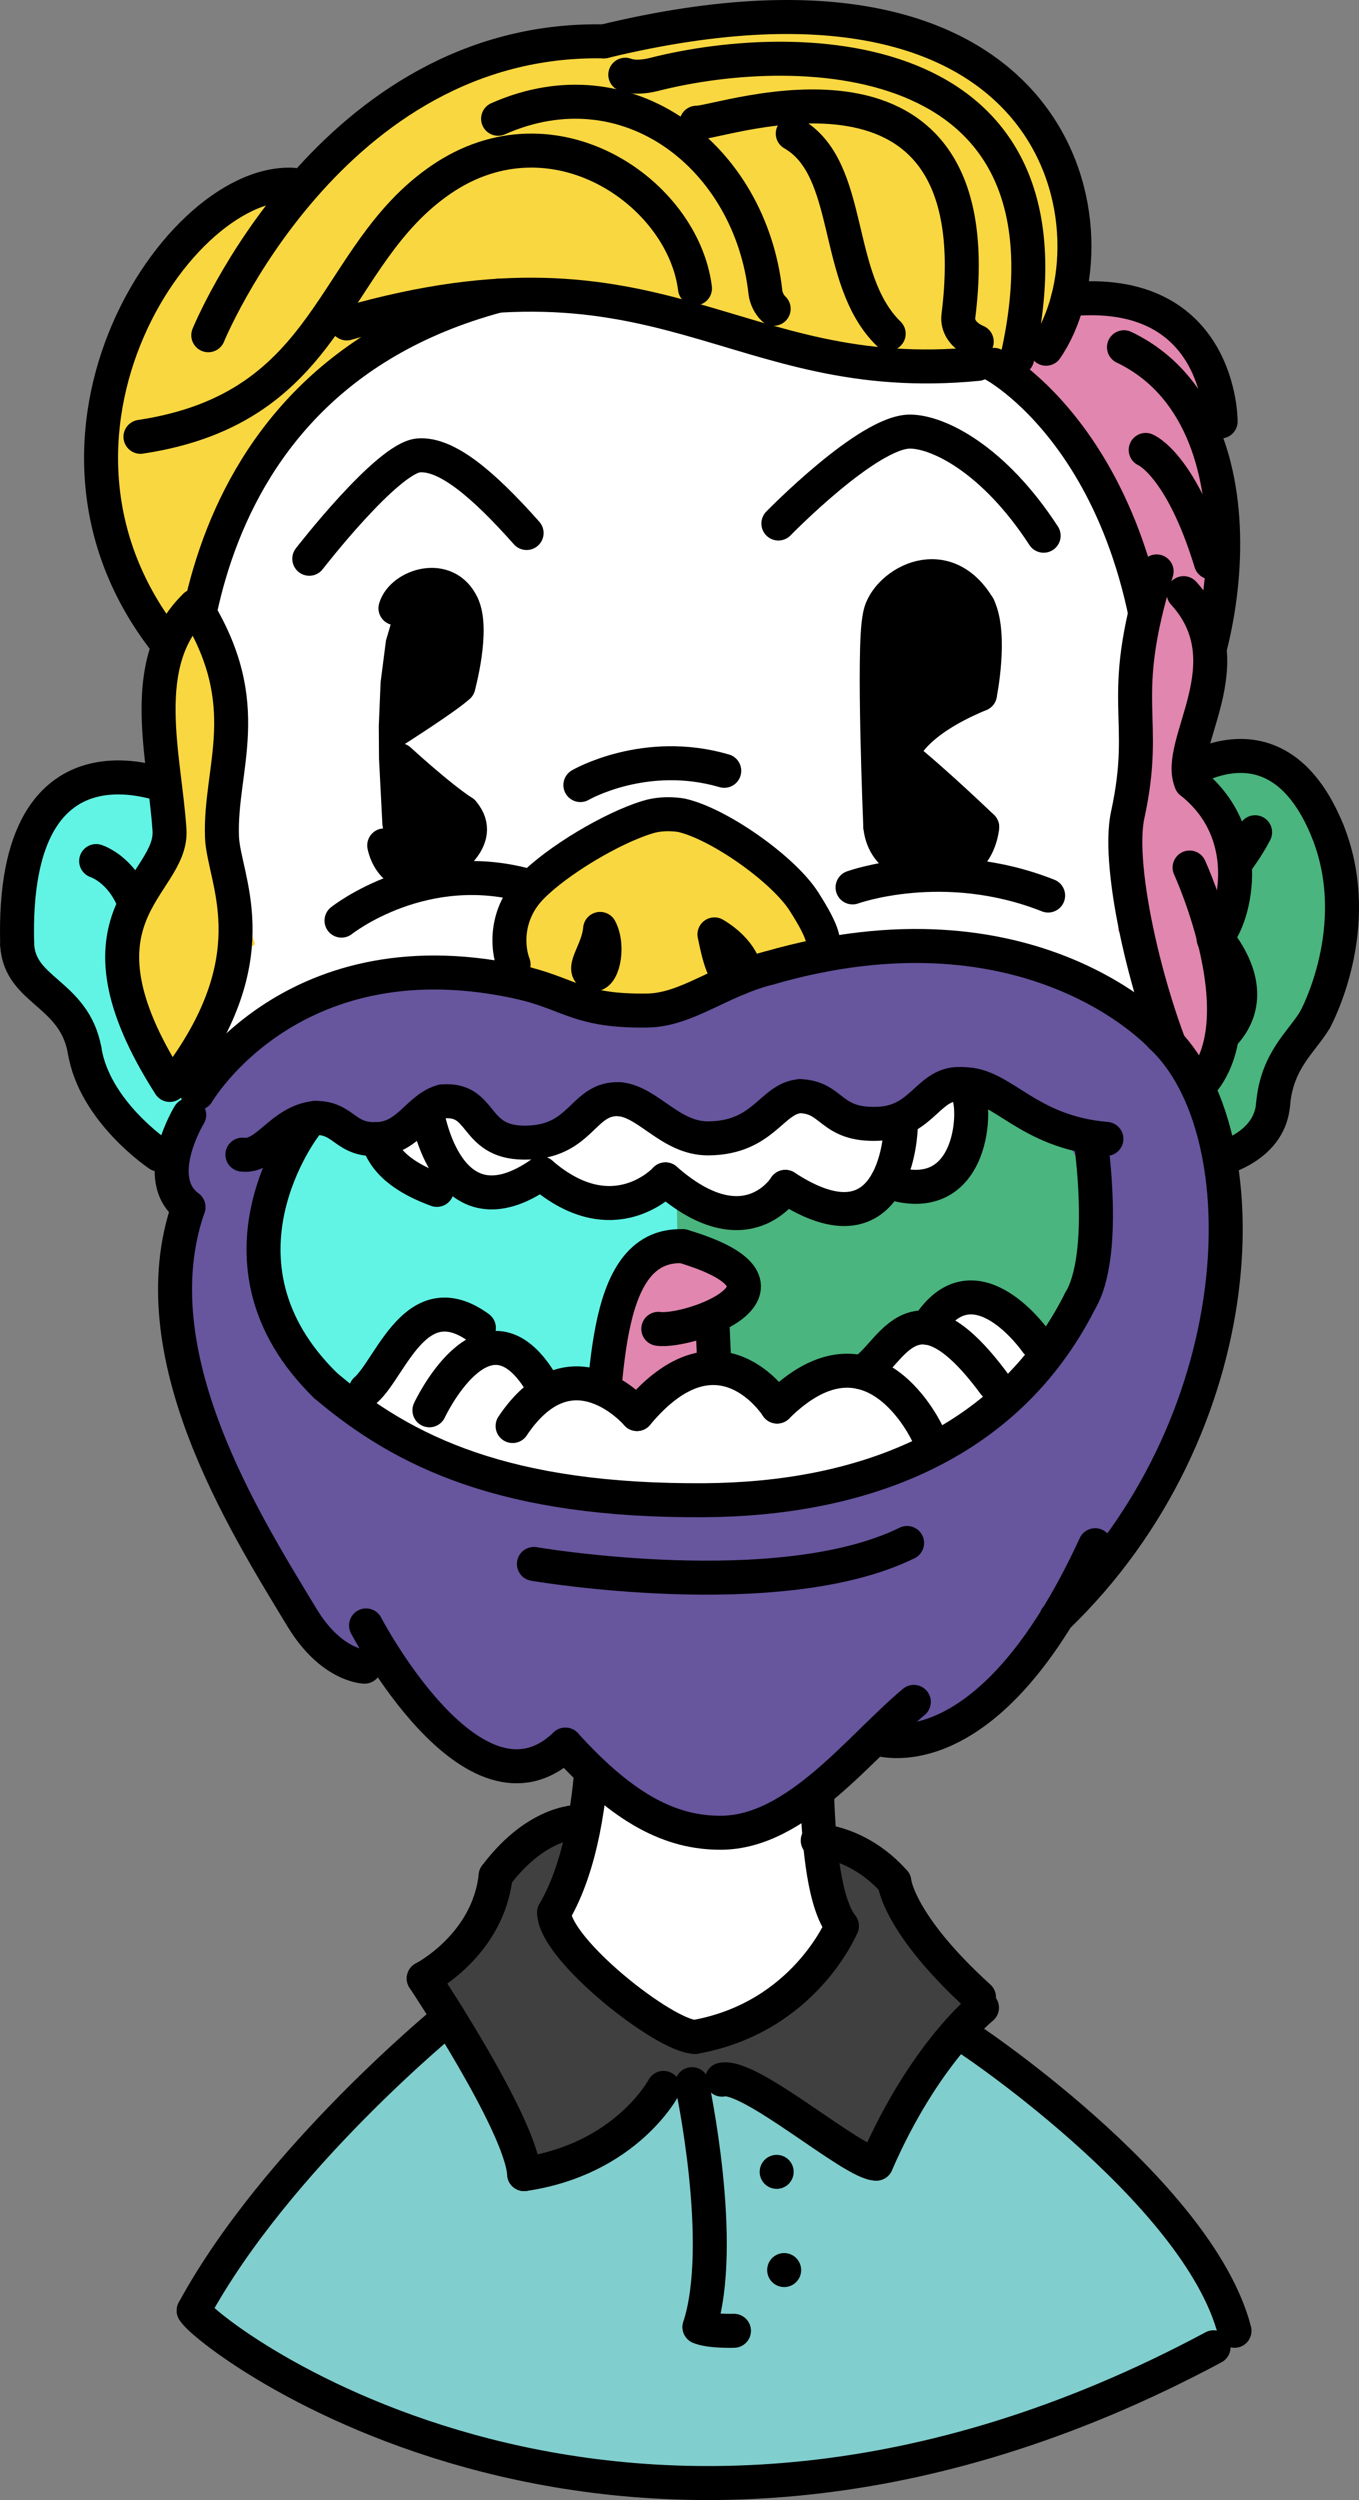 <svg version="1.1" xmlns="http://www.w3.org/2000/svg" xmlns:xlink="http://www.w3.org/1999/xlink" x="0px" y="0px"
	 viewBox="0 0 340.049 625.295" style="enable-background:new 0 0 340.049 625.295;" xml:space="preserve">
<rect x="0" y="0" width="340.049" height="625.295" fill="#808080" stroke="none"/>
<g id="n1901">
	<g>
		<polygon style="fill-rule:evenodd;clip-rule:evenodd;fill:#81CECE;" points="111.552,505.295 117.378,513.071 122.413,521.996 
			127.958,533.249 131.151,543.774 143.921,540.358 156.359,533.102 166.026,522.211 173.15,521.274 180.903,520.1 189.608,523.18 
			200.243,529.943 210.595,536.917 218.321,541.02 224.463,530.415 233.134,516.388 241.008,509.065 255.652,519.581 
			268.472,530.059 280.558,541.206 293.72,555.655 303.119,569.254 308.901,582.962 295.459,591.331 275.003,600.687 
			250.51,609.567 223.709,616.397 199.999,619.917 176.898,621.043 149.868,619.401 126.498,615.298 108.835,609.399 86.404,601.83 
			67.186,591.874 48.463,577.9 53.935,568.667 63.553,554.994 75.784,540.186 87.203,527.943 99.741,515.748 111.552,505.295 		"/>
		<path style="fill-rule:evenodd;clip-rule:evenodd;fill:#FFFFFF;" d="M147.838,411.21c0,0,27.565-12.749,57-0.938
			c-0.25,8.248-0.465,33.364-0.465,33.364l-0.005,11.922l0.867,10.827l5.415,15.325l-6.706,10.441l-11.375,10.06l-11.687,5.518
			l-7.972,1.611l-12.15-6.397l-12.74-10.534l-9.369-14.074l4.443-9.135l3.851-13.131c0,0,2.561-14.094,1.569-14.111
			C147.521,441.94,147.838,411.21,147.838,411.21L147.838,411.21z"/>
		<polygon style="fill-rule:evenodd;clip-rule:evenodd;fill:#404041;" points="106.025,494.836 116.136,486.599 122.851,474.829 
			124.922,467.992 134.257,459.354 146.945,456.07 144.309,465.909 138.651,478.336 143.062,487.03 154.389,497.678 
			170.627,508.141 176.896,508.536 189.852,503.496 201.947,494.4 210.651,481.711 206.836,470.912 204.753,460.348 215.14,463.695 
			223.776,470.649 228.315,480.746 234.688,489.127 244.963,499.524 239.353,508.516 229.2,522.252 219.276,541.149 
			207.143,534.592 193.745,525.662 180.903,520.1 166.026,522.211 157.859,531.844 143.921,540.358 131.151,543.774 
			125.185,527.623 118.396,514.875 112.309,504.67 106.025,494.836 		"/>
		
			<path style="fill:none;stroke:#000000;stroke-width:8.504;stroke-linecap:round;stroke-linejoin:round;stroke-miterlimit:22.926;" d="
			M106.025,494.836c0,0,16.125-8.25,18-25.688"/>
		
			<path style="fill:none;stroke:#000000;stroke-width:8.504;stroke-linecap:round;stroke-linejoin:round;stroke-miterlimit:22.926;" d="
			M145.588,455.649c0,0-10.688-0.938-21.563,13.5"/>
		
			<path style="fill:none;stroke:#000000;stroke-width:8.504;stroke-linecap:round;stroke-linejoin:round;stroke-miterlimit:22.926;" d="
			M147.838,411.21c0,0,4.5,43.689-9.187,67.126"/>
		
			<path style="fill:none;stroke:#000000;stroke-width:8.504;stroke-linecap:round;stroke-linejoin:round;stroke-miterlimit:22.926;" d="
			M173.901,509.461c-7.688-0.188-35.25-21.938-35.25-31.125"/>
		
			<path style="fill:none;stroke:#000000;stroke-width:8.504;stroke-linecap:round;stroke-linejoin:round;stroke-miterlimit:22.926;" d="
			M210.651,481.711c0,0-9.375,22.875-36.75,27.75"/>
		
			<path style="fill:none;stroke:#000000;stroke-width:8.504;stroke-linecap:round;stroke-linejoin:round;stroke-miterlimit:22.926;" d="
			M204.838,410.272c-0.371,17.43-2.625,60.564,5.812,71.439"/>
		
			<path style="fill:none;stroke:#000000;stroke-width:8.504;stroke-linecap:round;stroke-linejoin:round;stroke-miterlimit:22.926;" d="
			M166.026,522.211c0,0-9.375,17.812-34.875,21.562"/>
		
			<path style="fill:none;stroke:#000000;stroke-width:8.504;stroke-linecap:round;stroke-linejoin:round;stroke-miterlimit:22.926;" d="
			M106.025,494.836c0,0,24.375,36.563,25.125,48.938"/>
		
			<path style="fill:none;stroke:#000000;stroke-width:8.504;stroke-linecap:round;stroke-linejoin:round;stroke-miterlimit:22.926;" d="
			M180.651,520.15c6.938-1.688,33,21.188,38.625,20.999"/>
		
			<path style="fill:none;stroke:#000000;stroke-width:8.504;stroke-linecap:round;stroke-linejoin:round;stroke-miterlimit:22.926;" d="
			M245.713,502.149c0,0-14.438,11.439-26.438,39"/>
		
			<path style="fill:none;stroke:#000000;stroke-width:8.504;stroke-linecap:round;stroke-linejoin:round;stroke-miterlimit:22.926;" d="
			M223.776,470.649c0,0,0.937,10.5,21.188,28.875"/>
		
			<path style="fill:none;stroke:#000000;stroke-width:8.504;stroke-linecap:round;stroke-linejoin:round;stroke-miterlimit:22.926;" d="
			M204.607,460.34c0,0,10.355,0.371,19.168,10.309"/>
		
			<path style="fill:none;stroke:#000000;stroke-width:8.504;stroke-linecap:round;stroke-linejoin:round;stroke-miterlimit:22.926;" d="
			M112.309,504.67c0,0-43.033,34.979-63.846,73.229"/>
		
			<path style="fill:none;stroke:#000000;stroke-width:8.504;stroke-linecap:round;stroke-linejoin:round;stroke-miterlimit:22.926;" d="
			M173.15,521.274c0,0,8.625,39.938,1.875,60.751"/>
		
			<path style="fill:none;stroke:#000000;stroke-width:8.504;stroke-linecap:round;stroke-linejoin:round;stroke-miterlimit:22.926;" d="
			M183.651,582.962c0,0-6.188,0.188-8.625-0.938"/>
		
			<path style="fill:none;stroke:#000000;stroke-width:8.504;stroke-linecap:round;stroke-linejoin:round;stroke-miterlimit:22.926;" d="
			M48.463,577.9c2.438,5.438,107.812,88.124,255.188,9.187"/>
		
			<path style="fill:none;stroke:#000000;stroke-width:8.504;stroke-linecap:round;stroke-linejoin:round;stroke-miterlimit:22.926;" d="
			M241.025,509.086c-1.217-1.086,58.688,38.438,67.875,73.876"/>
		<path style="fill-rule:evenodd;clip-rule:evenodd;" d="M194.338,538.959c2.349,0,4.251,1.904,4.251,4.252
			c0,2.35-1.903,4.252-4.251,4.252c-2.348,0-4.252-1.902-4.252-4.252C190.086,540.863,191.99,538.959,194.338,538.959
			L194.338,538.959z"/>
		<path style="fill-rule:evenodd;clip-rule:evenodd;" d="M196.213,563.522c2.349,0,4.251,1.904,4.251,4.253
			c0,2.348-1.903,4.251-4.251,4.251c-2.348,0-4.252-1.903-4.252-4.251C191.961,565.426,193.865,563.522,196.213,563.522
			L196.213,563.522z"/>
	</g>
</g>
<g id="n1902">
	<g>
		<g>
			<path style="fill-rule:evenodd;clip-rule:evenodd;fill:#4AB57E;" d="M303.74,290.28c0,0-12.83-0.609-6-27.75
				c3.072-12.205-4.715-19.134-8.83-25.11c-4.07-5.91,1.241-12.497,1.148-14.454c-0.187-3.938-0.947-21.373,2.995-27.374
				c3.943-6.001,17.63-6.518,17.63-6.518l13.43,5.84l9.72,17.716l1.943,12.775l-1.315,14.054l-3.801,12.159l-5.557,8.88
				l-5.425,9.834l-1.893,9.419l-4.243,5.871L303.74,290.28L303.74,290.28z"/>
			<path style="fill-rule:evenodd;clip-rule:evenodd;fill:#61F4E5;" d="M43.865,197.468l-16.205-2.961l-11.284,3.817l-7.854,9.89
				l-3.53,12.95l-0.741,11.459l1.562,9.132l6.926,7.744l7,8.452l3.12,10.751l6.164,10.117l10.717,9.961c0,0,18.195-2.933,6.375-31.5
				c4.583-4.482,5.298-6.869,5.894-11.322c1.388-10.386,0.725-19.498,0.462-21.598C52.096,221.361,60.651,202.998,43.865,197.468
				L43.865,197.468z"/>
			
				<path style="fill:none;stroke:#000000;stroke-width:8.504;stroke-linecap:round;stroke-linejoin:round;stroke-miterlimit:22.926;" d="
				M293.053,195.592c0,0,25.688-21,39.188,12.375"/>
			
				<path style="fill:none;stroke:#000000;stroke-width:8.504;stroke-linecap:round;stroke-linejoin:round;stroke-miterlimit:22.926;" d="
				M329.053,255.03c0,0,12.751-23.064,3.188-47.064"/>
			
				<path style="fill:none;stroke:#000000;stroke-width:8.504;stroke-linecap:round;stroke-linejoin:round;stroke-miterlimit:22.926;" d="
				M303.74,290.28c0,0,13.875-2.625,14.812-14.062"/>
			
				<path style="fill:none;stroke:#000000;stroke-width:8.504;stroke-linecap:round;stroke-linejoin:round;stroke-miterlimit:22.926;" d="
				M329.053,255.03c-3.325,5.593-9.562,10.125-10.5,21.187"/>
			
				<path style="fill:none;stroke:#000000;stroke-width:8.504;stroke-linecap:round;stroke-linejoin:round;stroke-miterlimit:22.926;" d="
				M301.115,262.53c0,0,19.125-9.188,2.25-29.251"/>
			
				<path style="fill:none;stroke:#000000;stroke-width:8.504;stroke-linecap:round;stroke-linejoin:round;stroke-miterlimit:22.926;" d="
				M303.365,233.279c-6.375-6.936,4.147-12.561,10.688-25.124"/>
			
				<path style="fill:none;stroke:#000000;stroke-width:8.504;stroke-linecap:round;stroke-linejoin:round;stroke-miterlimit:22.926;" d="
				M43.865,197.468c0,0-41.25-19.125-39.563,38.812"/>
			
				<path style="fill:none;stroke:#000000;stroke-width:8.504;stroke-linecap:round;stroke-linejoin:round;stroke-miterlimit:22.926;" d="
				M21.178,262.718c-2.619-14.434-16.287-14.741-16.875-26.437"/>
			
				<path style="fill:none;stroke:#000000;stroke-width:8.504;stroke-linecap:round;stroke-linejoin:round;stroke-miterlimit:22.926;" d="
				M39.74,288.78c0,0-16.132-10.77-18.562-26.062"/>
			
				<path style="fill:none;stroke:#000000;stroke-width:8.504;stroke-linecap:round;stroke-linejoin:round;stroke-miterlimit:22.926;" d="
				M24.059,215.361c0,0,13.056,4.043,11.369,25.982"/>
			
				<path style="fill:none;stroke:#000000;stroke-width:8.504;stroke-linecap:round;stroke-linejoin:round;stroke-miterlimit:22.926;" d="
				M46.115,257.28c0,0-13.125-0.563-10.688-15.937"/>
		</g>
		<g>
			<polygon style="fill-rule:evenodd;clip-rule:evenodd;fill:#FFFFFF;" points="51.983,274.4 56.737,274.534 65.737,274.284 
				84.101,270.268 95.385,265.263 111.259,267.309 221.798,266.135 237.987,268.784 253.987,269.034 274.487,277.034 
				281.418,265.471 286.807,264.675 291.615,272.037 295.074,268.426 293.796,257.349 288.933,245.356 283.326,238.437 
				287.168,225.564 291.006,204.7 292.254,183.119 290.918,164.32 286.898,145.304 279.107,125.302 268.148,107.476 254.568,92.371 
				234.311,78.189 212.301,69.969 189.912,66.624 167.407,66.605 148.105,68.345 127.056,72.607 107.313,79.81 92.522,88.28 
				78.521,100.207 66.028,116.876 57.687,133.439 52.12,150.304 49.511,164.202 48.466,177.399 48.893,196.052 50.811,215.275 
				52.669,233.784 53.181,245.613 51.775,252.608 48.395,261.099 46.716,270.328 51.983,274.4 			"/>
			<path style="fill:#FFFFFF;" d="M72.045,103.049C87.42,82.424,114.04,63.86,165.064,60.788
				c29.439-1.771,70.646-0.748,101.231,37.011"/>
			<path style="fill:#FFFFFF;" d="M284.326,232.437c0,0,29.22-76.138-18.03-134.638"/>
			<path style="fill:#FFFFFF;" d="M54.134,244.18c2.25-36.376-20.714-84.881,17.911-141.131"/>
		</g>
		<g>
			<polygon style="fill-rule:evenodd;clip-rule:evenodd;fill:#E186AE;" points="250.266,92.201 261.605,85.114 267.185,74.897 
				279.129,74.986 289.64,78.157 299.277,86.465 303.293,94.239 305.429,105.41 300.693,107.502 304.192,118.236 305.724,128.13 
				305.989,140.034 304.539,153.615 300.953,168.228 295.861,180.512 291.042,182.989 289.207,171.36 287.691,159.454 
				285.063,146.99 277.707,126.287 270.022,112.628 261.053,101.406 250.266,92.201 			"/>
			<polygon style="fill-rule:evenodd;clip-rule:evenodd;fill:#F9D740;" points="244.632,91.019 250.266,92.201 256.836,88.094 
				263.449,84.45 267.555,73.375 268.8,59.236 265.664,43.016 259.2,30.471 247.849,18.698 233.105,9.363 214.346,5.486 
				194.67,4.27 175.053,5.791 158.926,8.581 148.734,10.332 135.512,11.401 121.545,14.81 106.337,21.519 92.729,30.578 
				82.372,39.753 75.143,47.539 64.476,47.614 51.393,55.523 41.202,66.633 33.321,79.827 28.138,93.731 25.399,110.429 
				25.89,123.978 30.008,140.368 35.986,152.574 47.947,165.977 50.119,152.51 54.664,136.646 61.614,121.321 73.416,104.503 
				85.896,92.721 104.065,81.499 121.029,74.232 141.396,73.997 162.965,77.298 183.738,83.044 204.152,88.552 219.445,91.034 
				231.044,91.656 244.632,91.019 			"/>
			
				<path style="fill:none;stroke:#000000;stroke-width:8.504;stroke-linecap:round;stroke-linejoin:round;stroke-miterlimit:22.926;" d="
				M86.757,80.894c78.938-22.688,96.562,16.125,157.875,10.125"/>
			
				<path style="fill:none;stroke:#000000;stroke-width:8.504;stroke-linecap:round;stroke-linejoin:round;stroke-miterlimit:22.926;" d="
				M47.382,185.894c0,0-8.085-89.05,77.239-111.932"/>
			
				<path style="fill:none;stroke:#000000;stroke-width:8.504;stroke-linecap:round;stroke-linejoin:round;stroke-miterlimit:22.926;" d="
				M73.257,46.207C43.07,44.706-2.544,115.781,47.768,167.725"/>
			
				<path style="fill:none;stroke:#000000;stroke-width:8.504;stroke-linecap:round;stroke-linejoin:round;stroke-miterlimit:22.926;" d="
				M124.632,29.706c32.451-14.396,63.16,9.557,66.889,43.385c0.165,1.499,0.978,3.14,2.069,4.147"/>
			
				<path style="fill:none;stroke:#000000;stroke-width:8.504;stroke-linecap:round;stroke-linejoin:round;stroke-miterlimit:22.926;" d="
				M198.366,33.409c15.375,8.814,9.938,36.375,24,50.063"/>
			
				<path style="fill:none;stroke:#000000;stroke-width:8.504;stroke-linecap:round;stroke-linejoin:round;stroke-miterlimit:22.926;" d="
				M52.116,83.847c0,0,30.562-74.813,99-73.5"/>
			
				<path style="fill:none;stroke:#000000;stroke-width:8.504;stroke-linecap:round;stroke-linejoin:round;stroke-miterlimit:22.926;" d="
				M261.741,87.222c18.751-27.187,6.375-105.188-110.625-76.875"/>
			
				<path style="fill:none;stroke:#000000;stroke-width:8.504;stroke-linecap:round;stroke-linejoin:round;stroke-miterlimit:22.926;" d="
				M305.429,105.41c0,0,0.198-34.399-38.245-30.513"/>
			
				<path style="fill:none;stroke:#000000;stroke-width:8.504;stroke-linecap:round;stroke-linejoin:round;stroke-miterlimit:22.926;" d="
				M281.242,86.847c37.312,17.812,25.961,83.316,8.711,102.441"/>
			
				<path style="fill:none;stroke:#000000;stroke-width:8.504;stroke-linecap:round;stroke-linejoin:round;stroke-miterlimit:22.926;" d="
				M286.679,112.535c0,0,8.812,3.562,16.312,28.125"/>
			
				<path style="fill:none;stroke:#000000;stroke-width:8.504;stroke-linecap:round;stroke-linejoin:round;stroke-miterlimit:22.926;" d="
				M248.71,91.253c0,0,44.438,23.625,41.063,105.937"/>
			
				<path style="fill:none;stroke:#000000;stroke-width:8.504;stroke-linecap:round;stroke-linejoin:round;stroke-miterlimit:22.926;" d="
				M156.46,18.691c2.001,0.762,4.783,0.535,7.127-0.061c36.973-9.408,108.708-7.676,90.936,70.936"/>
			
				<path style="fill:none;stroke:#000000;stroke-width:8.504;stroke-linecap:round;stroke-linejoin:round;stroke-miterlimit:22.926;" d="
				M174.273,30.691c5.625,0.375,74.783-25.431,65.533,48.38c-0.297,2.373,1.135,4.889,4.592,6.37"/>
			
				<path style="fill:none;stroke:#000000;stroke-width:8.504;stroke-linecap:round;stroke-linejoin:round;stroke-miterlimit:22.926;" d="
				M173.898,72.128c-3-24-35.44-46.458-63.562-27.188c-28.123,19.271-26.626,57-75.188,64.312"/>
		</g>
		<polygon style="fill-rule:evenodd;clip-rule:evenodd;fill:#F9D740;" points="41.261,269.427 45.945,267.886 48.319,259.48 
			52.619,248.531 58.968,240.224 63.821,236.122 60.613,226.462 57.436,218.367 55.543,209.302 56.056,199.382 58.695,184.824 
			57.492,174.653 55.695,163.074 48.845,151.542 43.513,158.681 40.721,166.577 39.68,176.949 40.426,189.332 41.928,202.169 
			42.062,211.081 38.458,218.328 32.596,228.759 30.571,239.397 31.652,247.969 34.781,257.162 38.043,263.862 41.261,269.427 		"/>
		<polygon style="fill-rule:evenodd;clip-rule:evenodd;fill:#E186AE;" points="288.356,146.486 296.158,148.355 301.489,157.081 
			302.823,165.692 300.702,178.059 298.298,186.415 297.525,193.803 302.008,199.362 307.061,207.622 309.025,217.247 308.2,225.96 
			303.769,234.757 305.745,244.91 306.057,256.868 303.53,266.466 299.346,272.292 294.196,265.075 289.609,258.227 293.721,254.48 
			289.506,245.129 284.551,238.709 279.83,232.839 279.666,220.06 281.699,206.065 283.77,194.207 284.232,185.01 284.054,171.719 
			285.275,159.681 288.356,146.486 		"/>
		
			<path style="fill:none;stroke:#000000;stroke-width:8.504;stroke-linecap:round;stroke-linejoin:round;stroke-miterlimit:22.926;" d="
			M296.158,148.355c15.938,17.438-2.25,37.686,1.875,47.249"/>
		
			<path style="fill:none;stroke:#000000;stroke-width:8.504;stroke-linecap:round;stroke-linejoin:round;stroke-miterlimit:22.926;" d="
			M303.659,234.792c3.562-0.938,12.562-24.751-5.625-39.188"/>
		<path style="fill:#61F4E5;" d="M47.345,278.855c0,0-9.75,15.938-0.188,23.062"/>
		
			<path style="fill:none;stroke:#000000;stroke-width:8.504;stroke-linecap:round;stroke-linejoin:round;stroke-miterlimit:22.926;" d="
			M42.47,271.355c-27.188-42.563,0.852-49.713-0.06-63.744c-1.203-18.495-8.222-41.948,6.436-56.068"/>
		<g>
			<polygon style="fill-rule:evenodd;clip-rule:evenodd;" points="94.781,181.618 95.235,170.624 96.581,160.181 98.959,152.097 
				103.816,147.193 110.201,146.55 115.639,151.278 116.761,157.215 116.142,164.756 114.702,171.617 107.174,177.14 
				100.502,181.539 99.889,190.092 106.137,195.609 113.19,201.293 117.568,206.77 116.738,210.613 112.01,215.553 101.893,218.15 
				97.189,214.361 95.69,206.378 94.837,189.755 94.781,181.618 			"/>
			<polygon style="fill-rule:evenodd;clip-rule:evenodd;" points="219.616,186.861 219.408,175.689 219.418,164.149 
				220.266,153.428 224.035,147.734 233.804,144.126 241.469,147.538 245.736,154.445 246.43,161.279 245.698,170.693 
				245.201,173.651 236.375,178.032 229.024,183.727 225.701,188.905 232.293,194.48 240.625,202.029 245.764,206.87 
				242.598,214.147 236.026,216.895 225.706,213.988 220.395,207.644 219.616,186.861 			"/>
			
				<path style="fill:none;stroke:#000000;stroke-width:8.504;stroke-linecap:round;stroke-linejoin:round;stroke-miterlimit:22.926;" d="
				M213.326,221.955c0,0,22.875-8.305,48.938,2.033"/>
			
				<path style="fill:none;stroke:#000000;stroke-width:8.504;stroke-linecap:round;stroke-linejoin:round;stroke-miterlimit:22.926;" d="
				M85.451,230.259c0,0,20.624-16.44,47.437-8.474"/>
			
				<path style="fill:none;stroke:#000000;stroke-width:8.504;stroke-linecap:round;stroke-linejoin:round;stroke-miterlimit:22.926;" d="
				M77.389,139.754c0,0,19.568-25.282,27.382-25.855c6.846-0.501,15.737,6.749,26.994,19.415"/>
			
				<path style="fill:none;stroke:#000000;stroke-width:8.504;stroke-linecap:round;stroke-linejoin:round;stroke-miterlimit:22.926;" d="
				M194.764,130.94c0,0,22.501-23.102,33.001-22.996c7.007,0.071,20.874,6.832,33.374,26.047"/>
			
				<path style="fill:none;stroke:#000000;stroke-width:8.504;stroke-linecap:round;stroke-linejoin:round;stroke-miterlimit:22.926;" d="
				M98.951,152.126c1.617-5.616,12.75-9.322,16.688-0.848"/>
			
				<path style="fill:none;stroke:#000000;stroke-width:8.504;stroke-linecap:round;stroke-linejoin:round;stroke-miterlimit:22.926;" d="
				M114.702,171.617c0,0,3.937-14.237,0.937-20.339"/>
			
				<path style="fill:none;stroke:#000000;stroke-width:8.504;stroke-linecap:round;stroke-linejoin:round;stroke-miterlimit:22.926;" d="
				M99.326,182.295c0,0,12.75-8.135,15.375-10.678"/>
			
				<path style="fill:none;stroke:#000000;stroke-width:8.504;stroke-linecap:round;stroke-linejoin:round;stroke-miterlimit:22.926;" d="
				M99.889,190.092c0,0,9.937,9.152,15.937,13.05"/>
			
				<path style="fill:none;stroke:#000000;stroke-width:8.504;stroke-linecap:round;stroke-linejoin:round;stroke-miterlimit:22.926;" d="
				M110.764,216.362c0,0,11.062-6.271,5.062-13.22"/>
			
				<path style="fill:none;stroke:#000000;stroke-width:8.504;stroke-linecap:round;stroke-linejoin:round;stroke-miterlimit:22.926;" d="
				M96.139,211.446c0,0,1.313,7.458,7.875,6.78"/>
			
				<path style="fill:none;stroke:#000000;stroke-width:8.504;stroke-linecap:round;stroke-linejoin:round;stroke-miterlimit:22.926;" d="
				M220.076,154.499c0.75-7.796,15.938-17.457,24.75-2.712"/>
			
				<path style="fill:none;stroke:#000000;stroke-width:8.504;stroke-linecap:round;stroke-linejoin:round;stroke-miterlimit:22.926;" d="
				M220.264,206.701c0,0-1.876-44.744-0.188-52.202"/>
			
				<path style="fill:none;stroke:#000000;stroke-width:8.504;stroke-linecap:round;stroke-linejoin:round;stroke-miterlimit:22.926;" d="
				M245.201,173.651c0,0,3-14.745-0.375-21.864"/>
			
				<path style="fill:none;stroke:#000000;stroke-width:8.504;stroke-linecap:round;stroke-linejoin:round;stroke-miterlimit:22.926;" d="
				M225.701,188.905c0,0,1.5-7.796,19.5-15.254"/>
			
				<path style="fill:none;stroke:#000000;stroke-width:8.504;stroke-linecap:round;stroke-linejoin:round;stroke-miterlimit:22.926;" d="
				M245.764,206.87c0,0-11.812-11.356-20.062-17.966"/>
			
				<path style="fill:none;stroke:#000000;stroke-width:8.504;stroke-linecap:round;stroke-linejoin:round;stroke-miterlimit:22.926;" d="
				M230.764,216.87c0,0-9.562-1.016-10.5-10.169"/>
			
				<path style="fill:none;stroke:#000000;stroke-width:8.504;stroke-linecap:round;stroke-linejoin:round;stroke-miterlimit:22.926;" d="
				M245.764,206.87c0,0-0.75,10.678-11.062,10"/>
		</g>
		<path style="fill:#61F4E5;" d="M46.716,270.328c0,0,20.04-5.598,23.893-7.628c3.854-2.03,56.155-7.613,56.155-7.613l37.987,5.076
			l3.854-3.553l3.303,159.879l-92.49-25.885l-33.931-54.069L46.716,270.328z"/>
		<polygon style="fill:#4AB57E;" points="228.063,404.307 272.657,374.362 294.678,332.742 303.487,291.123 292.487,260.534 
			226.411,251.534 168.605,256.609 171.358,419.534 		"/>
		
			<path style="fill:none;stroke:#000000;stroke-width:8.504;stroke-linecap:round;stroke-linejoin:round;stroke-miterlimit:22.926;" d="
			M289.408,142.917c-10.125,33.188-1.769,35.732-7.24,60.946c-2.872,13.235,5.194,47.393,14.319,66.671"/>
		
			<path style="fill:none;stroke:#000000;stroke-width:8.504;stroke-linecap:round;stroke-linejoin:round;stroke-miterlimit:22.926;" d="
			M297.658,216.98c0,0,18.188,39.562,1.688,55.313"/>
		
			<path style="fill:none;stroke:#000000;stroke-width:8.504;stroke-linecap:round;stroke-linejoin:round;stroke-miterlimit:22.926;" d="
			M48.845,151.542c15.562,24.75,6.082,40.305,6.698,57.76c0.368,10.409,11.865,28.587-9.598,58.584"/>
	</g>
</g>
<g id="n1903">
	<g>
		<polygon style="fill-rule:evenodd;clip-rule:evenodd;fill:#E186AE;" points="149.409,365.356 150.76,353.961 152.441,331.928 
			155.815,320.737 161.781,313.798 169.097,311.696 176.488,314.236 181.873,317.744 184.769,322.251 181.373,327.846 
			178.258,330.436 178.627,337.818 179.113,354.425 178.283,359.646 170.041,357.367 161.365,359.466 155.311,363.519 
			149.409,365.356 		"/>
		
			<path style="fill:none;stroke:#000000;stroke-width:8.504;stroke-linecap:round;stroke-linejoin:round;stroke-miterlimit:22.926;" d="
			M149.123,366.913c3.41-17.186,0.187-56.14,21.775-55.214"/>
		
			<path style="fill:none;stroke:#000000;stroke-width:8.504;stroke-linecap:round;stroke-linejoin:round;stroke-miterlimit:22.926;" d="
			M164.719,332.361c7.768,1.064,40.224-10.485,6.179-20.662"/>
		
			<path style="fill:none;stroke:#000000;stroke-width:8.504;stroke-linecap:round;stroke-linejoin:round;stroke-miterlimit:22.926;" d="
			M179.533,360.396c0,0-0.696-17.084-1.313-30.798"/>
	</g>
</g>
<g id="n1904">
	<g>
		<path style="fill-rule:evenodd;clip-rule:evenodd;fill:#F9D740;" d="M166.255,203.666l-8.349,2.204l-10.516,5.305l-6.428,5.778
			l-7.961,4.881l-5.043,9.051l0.547,10.332l5.601,6.954l9.072,2.944l5.291,0.626c0,0,23.742,2.614,35.625-0.469
			c11.883-3.083,15.665-5.089,15.665-5.089l5.222-5.934l-0.786-9.275l-7.055-10.393l-8.787-7.458l-11.525-6.924l-6.234-2.271
			L166.255,203.666L166.255,203.666z"/>
		<path style="fill-rule:evenodd;clip-rule:evenodd;fill:#67559E;" d="M305.075,289.103l-2.756-10.581l-6.888-13.752l-10.872-10.841
			l-15.457-9.113l-17.979-5.908l-15.301-2.106l-11.289-0.108l-15.555,0.631l-13.768,4.016l-16.767,6.191l-11.391,4.536l-9.436,0.638
			l-13.832-2.481c0,0-9.845-3.526-11.174-3.911c-1.329-0.385-10.021-2.012-10.021-2.012l-12.792-1.059l-17.368,1.621l-15.208,4.993
			l-9.952,5.62l-9.722,7.989l-7.25,8.569l-2.954,6.819l-2.767,5.921l-1.421,10.556l4.001,6.586L44.5,312.77l-0.694,10.617
			l1.945,16.629l4.02,14.202l5.591,13.835l7.348,14.611l7.605,13.234l7.064,11.419l7.17,7.019l6.671,2.519l4.702-2.96l3.319,4.965
			l6.916,8.84l9.472,8.856l10.845,4.981l10.024-1.552l4.973-3.629l7.217,7.358l10.021,7.93l13.021,5.76l12.909,0.629l13.295-5.391
			l11.546-8.947l9.459-9.005l11.726,0.001l10.154-4.367c0,0,11.583-9.685,12.412-10.583c0.83-0.899,8.285-10.634,8.285-10.634
			l6.115-9.967l9.899-9.143l7.775-11.05l9.062-16.744l6.62-17.513l4.702-21.797l0.892-20.67L305.075,289.103z M262.987,339.534
			c-12,10-11.5,28.5-66.5,31.5s-63,1-82.5-6s-43.5-29-47.5-43s-0.5-16.5-0.5-16.5s-4-20.5,7.5-23.5s17,5,24.5,0.5s3-10,12-8
			s4,8.5,16,9.5s24.5-7.5,24.5-7.5l37,9l10-9l15,5.5l20-6.5l13.5-1.5l19,7.5l9.5,17.5
			C274.487,299.034,274.987,329.534,262.987,339.534z"/>
		<polygon style="fill-rule:evenodd;clip-rule:evenodd;fill:#FFFFFF;" points="87.409,351.291 95.625,342.444 101.116,334.663 
			107.429,329.57 115.254,329.565 119.825,332.107 121.459,337.523 128.394,338.313 133.348,342.853 136.57,348.215 
			142.959,346.054 151.818,347.893 158.016,352.266 165.062,347.868 172.502,343.305 181.645,342.497 186.351,344.278 
			192.708,349.526 194.693,351.554 199.888,347.18 207.572,343.428 215.357,343.206 221.649,337.513 227.942,332.573 232.9,330.777 
			237.921,325.889 244.017,324.557 250.15,326.818 255.715,331.386 262.166,338.482 258.014,343.582 251.72,349.967 
			243.893,356.257 232.043,363.329 215.702,369.737 199.07,373.458 183.115,375.041 167.535,375.146 152.328,374.28 
			137.755,372.355 123.439,369.086 110.215,364.449 97.529,358.069 87.409,351.291 		"/>
		<polygon style="fill-rule:evenodd;clip-rule:evenodd;fill:#FFFFFF;" points="94.022,284.92 101.145,282.43 105.671,278.459 
			110.72,275.48 117.953,277.912 124.281,284.207 135.099,285.493 143.565,281.512 149.675,276.239 154.97,274.917 161.978,277.829 
			167.561,281.585 173.335,284.217 181.443,284.351 188.45,281.652 194.721,276.648 201.314,274.248 207.475,277.079 213.5,280.473 
			219.865,281.067 227.598,278.665 233.419,273.82 240.95,271.169 242.732,282.513 240.416,289.905 236.252,294.744 
			230.143,296.808 221.98,295.509 216.772,301.038 209.508,302.301 202.167,300.053 196.512,296.857 191.801,301.317 
			185.192,303.388 176.826,301.78 171.028,298.537 166.512,294.981 159.332,299.614 150.774,300.819 143.302,298.746 
			135.387,293.482 128.571,297.17 121.329,298.126 113.503,293.63 107.907,297.066 100.247,292.909 96.358,288.901 94.022,284.92 		
			"/>
		
			<path style="fill:none;stroke:#000000;stroke-width:8.504;stroke-linecap:round;stroke-linejoin:round;stroke-miterlimit:22.926;" d="
			M205.415,238.972c1.228-2.979,0.91-5.376-4.224-13.455c-5.134-8.08-21.22-19.432-30.595-21.588c0,0-4.354-0.885-8.625,0.469
			c-8.906,2.719-22.469,10.824-28.969,17.438c-6.5,6.613-6.196,14.955-4.495,19.383"/>
		
			<path style="fill:none;stroke:#000000;stroke-width:8.504;stroke-linecap:round;stroke-linejoin:round;stroke-miterlimit:22.926;" d="
			M150.158,232.334c-0.452,5.445-4.782,9.937-2.156,11.25C150.626,244.897,152.596,237.022,150.158,232.334L150.158,232.334z"/>
		
			<path style="fill:none;stroke:#000000;stroke-width:8.504;stroke-linecap:round;stroke-linejoin:round;stroke-miterlimit:22.926;" d="
			M178.77,233.704c6.158,3.579,9.355,9.692,6.224,10.892C181.677,245.867,180.204,240.784,178.77,233.704L178.77,233.704z"/>
		
			<path style="fill:none;stroke:#000000;stroke-width:8.504;stroke-linecap:round;stroke-linejoin:round;stroke-miterlimit:22.926;" d="
			M94.022,284.92c1.441,0.863,1.146,7.53,15.302,12.687"/>
		
			<path style="fill:none;stroke:#000000;stroke-width:8.504;stroke-linecap:round;stroke-linejoin:round;stroke-miterlimit:22.926;" d="
			M106.887,278.294c0,0,4.876,31.688,28.501,15.188"/>
		
			<path style="fill:none;stroke:#000000;stroke-width:8.504;stroke-linecap:round;stroke-linejoin:round;stroke-miterlimit:22.926;" d="
			M166.512,294.981c0,0-12.938,14.251-31.125-1.499"/>
		
			<path style="fill:none;stroke:#000000;stroke-width:8.504;stroke-linecap:round;stroke-linejoin:round;stroke-miterlimit:22.926;" d="
			M196.512,296.857c0,0-9.75,15.937-30-1.876"/>
		
			<path style="fill:none;stroke:#000000;stroke-width:8.504;stroke-linecap:round;stroke-linejoin:round;stroke-miterlimit:22.926;" d="
			M225.387,282.044c0,0-0.75,33.188-28.875,14.812"/>
		
			<path style="fill:none;stroke:#000000;stroke-width:8.504;stroke-linecap:round;stroke-linejoin:round;stroke-miterlimit:22.926;" d="
			M241.887,273.044c2.625,2.438,2.374,30.117-19.907,22.465"/>
		
			<path style="fill:none;stroke:#000000;stroke-width:8.504;stroke-linecap:round;stroke-linejoin:round;stroke-miterlimit:22.926;" d="
			M91.512,347.669c6.375-5.625,12.562-27,28.313-15.562"/>
		
			<path style="fill:none;stroke:#000000;stroke-width:8.504;stroke-linecap:round;stroke-linejoin:round;stroke-miterlimit:22.926;" d="
			M107.449,352.732c0,0,13.501-28.876,27.188-8.062"/>
		
			<path style="fill:none;stroke:#000000;stroke-width:8.504;stroke-linecap:round;stroke-linejoin:round;stroke-miterlimit:22.926;" d="
			M159.387,353.669c0,0-16.313-19.125-31.126,3"/>
		
			<path style="fill:none;stroke:#000000;stroke-width:8.504;stroke-linecap:round;stroke-linejoin:round;stroke-miterlimit:22.926;" d="
			M194.45,351.794c0,0-14.438-22.876-35.062,1.875"/>
		
			<path style="fill:none;stroke:#000000;stroke-width:8.504;stroke-linecap:round;stroke-linejoin:round;stroke-miterlimit:22.926;" d="
			M232.137,358.732c0,0-13.875-30.562-37.688-6.938"/>
		
			<path style="fill:none;stroke:#000000;stroke-width:8.504;stroke-linecap:round;stroke-linejoin:round;stroke-miterlimit:22.926;" d="
			M215.357,343.206c7.312-2.626,12.467-25.536,33.467,2.964"/>
		
			<path style="fill:none;stroke:#000000;stroke-width:8.504;stroke-linecap:round;stroke-linejoin:round;stroke-miterlimit:22.926;" d="
			M259.325,335.669c0,0-15.573-22.536-27.287-3.58"/>
		
			<path style="fill:none;stroke:#000000;stroke-width:8.504;stroke-linecap:round;stroke-linejoin:round;stroke-miterlimit:22.926;" d="
			M145.221,196.354c0,0,16.126-9.374,36-3.562"/>
		
			<path style="fill:none;stroke:#000000;stroke-width:8.504;stroke-linecap:round;stroke-linejoin:round;stroke-miterlimit:22.926;" d="
			M49.408,273.417c0,0,23.794-41.028,82.044-27.414"/>
		
			<path style="fill:none;stroke:#000000;stroke-width:8.504;stroke-linecap:round;stroke-linejoin:round;stroke-miterlimit:22.926;" d="
			M131.452,246.004c11.625,3,13.957,6.978,30.509,6.745c9.916-0.14,18.191-7.557,30.509-10.644"/>
		
			<path style="fill:none;stroke:#000000;stroke-width:8.504;stroke-linecap:round;stroke-linejoin:round;stroke-miterlimit:22.926;" d="
			M290.533,259.167c0,0-32.438-36-98.063-17.063"/>
		
			<path style="fill:none;stroke:#000000;stroke-width:8.504;stroke-linecap:round;stroke-linejoin:round;stroke-miterlimit:22.926;" d="
			M290.533,259.167c25.688,23.812,23.437,97.875-26.25,145.5"/>
		
			<path style="fill:none;stroke:#000000;stroke-width:8.504;stroke-linecap:round;stroke-linejoin:round;stroke-miterlimit:22.926;" d="
			M218.938,434.689c0,0,27.907,10.853,55.095-48.209"/>
		
			<path style="fill:none;stroke:#000000;stroke-width:8.504;stroke-linecap:round;stroke-linejoin:round;stroke-miterlimit:22.926;" d="
			M228.658,425.667c-13.5,11.25-29.271,32.635-48.217,32.728c-12.4,0.062-24.206-5.735-38.971-22.041"/>
		
			<path style="fill:none;stroke:#000000;stroke-width:8.504;stroke-linecap:round;stroke-linejoin:round;stroke-miterlimit:22.926;" d="
			M91.595,406.542c0,0,27,51.75,49.875,29.812"/>
		
			<path style="fill:none;stroke:#000000;stroke-width:8.504;stroke-linecap:round;stroke-linejoin:round;stroke-miterlimit:22.926;" d="
			M133.595,391.167c0,0,61.313,10.5,93.376-5.25"/>
		
			<path style="fill:none;stroke:#000000;stroke-width:8.504;stroke-linecap:round;stroke-linejoin:round;stroke-miterlimit:22.926;" d="
			M81.47,346.542c19.688,16.688,45.117,29.024,94.877,28.68c38.309-0.266,75.403-13.118,93.936-49.867"/>
		
			<path style="fill:none;stroke:#000000;stroke-width:8.504;stroke-linecap:round;stroke-linejoin:round;stroke-miterlimit:22.926;" d="
			M76.408,281.48c0,0-26.625,34.125,5.062,65.062"/>
		
			<path style="fill:none;stroke:#000000;stroke-width:8.504;stroke-linecap:round;stroke-linejoin:round;stroke-miterlimit:22.926;" d="
			M272.908,285.23c0,0,4.302,28.626-2.625,40.125"/>
		
			<path style="fill:none;stroke:#000000;stroke-width:8.504;stroke-linecap:round;stroke-linejoin:round;stroke-miterlimit:22.926;" d="
			M60.658,288.792c6.188,0.75,9.562-8.25,18.188-9.188"/>
		
			<path style="fill:none;stroke:#000000;stroke-width:8.504;stroke-linecap:round;stroke-linejoin:round;stroke-miterlimit:22.926;" d="
			M110.72,275.48c-5.879,1.501-8.419,8.935-15.938,9.408c-8.614,0.543-8.484-5.382-15.938-5.283"/>
		
			<path style="fill:none;stroke:#000000;stroke-width:8.504;stroke-linecap:round;stroke-linejoin:round;stroke-miterlimit:22.926;" d="
			M110.72,275.48c10.382-0.883,7.533,10.138,20.241,10.305c14.734,0.193,14.602-11.296,24.009-10.867"/>
		
			<path style="fill:none;stroke:#000000;stroke-width:8.504;stroke-linecap:round;stroke-linejoin:round;stroke-miterlimit:22.926;" d="
			M200.158,274.167c-7.124,0.562-9.021,10.42-22.875,10.557c-9.514,0.094-15.035-9.174-22.312-9.807"/>
		
			<path style="fill:none;stroke:#000000;stroke-width:8.504;stroke-linecap:round;stroke-linejoin:round;stroke-miterlimit:22.926;" d="
			M240.95,271.169c-8.686-0.857-9.719,9.381-21.085,9.898c-12.24,0.557-11.35-6.677-19.707-6.899"/>
		
			<path style="fill:none;stroke:#000000;stroke-width:8.504;stroke-linecap:round;stroke-linejoin:round;stroke-miterlimit:22.926;" d="
			M276.846,284.854c-20.063-1.688-26.043-13.871-35.896-13.686"/>
		
			<path style="fill:none;stroke:#000000;stroke-width:8.504;stroke-linecap:round;stroke-linejoin:round;stroke-miterlimit:22.926;" d="
			M47.345,278.855c0,0-9.75,15.938-0.188,23.062"/>
		
			<path style="fill:none;stroke:#000000;stroke-width:8.504;stroke-linecap:round;stroke-linejoin:round;stroke-miterlimit:22.926;" d="
			M91.22,416.855c0,0-8.312-0.146-15.667-12.293c-14.294-23.61-41.19-66.001-28.396-102.645"/>
	</g>
</g>
</svg>
